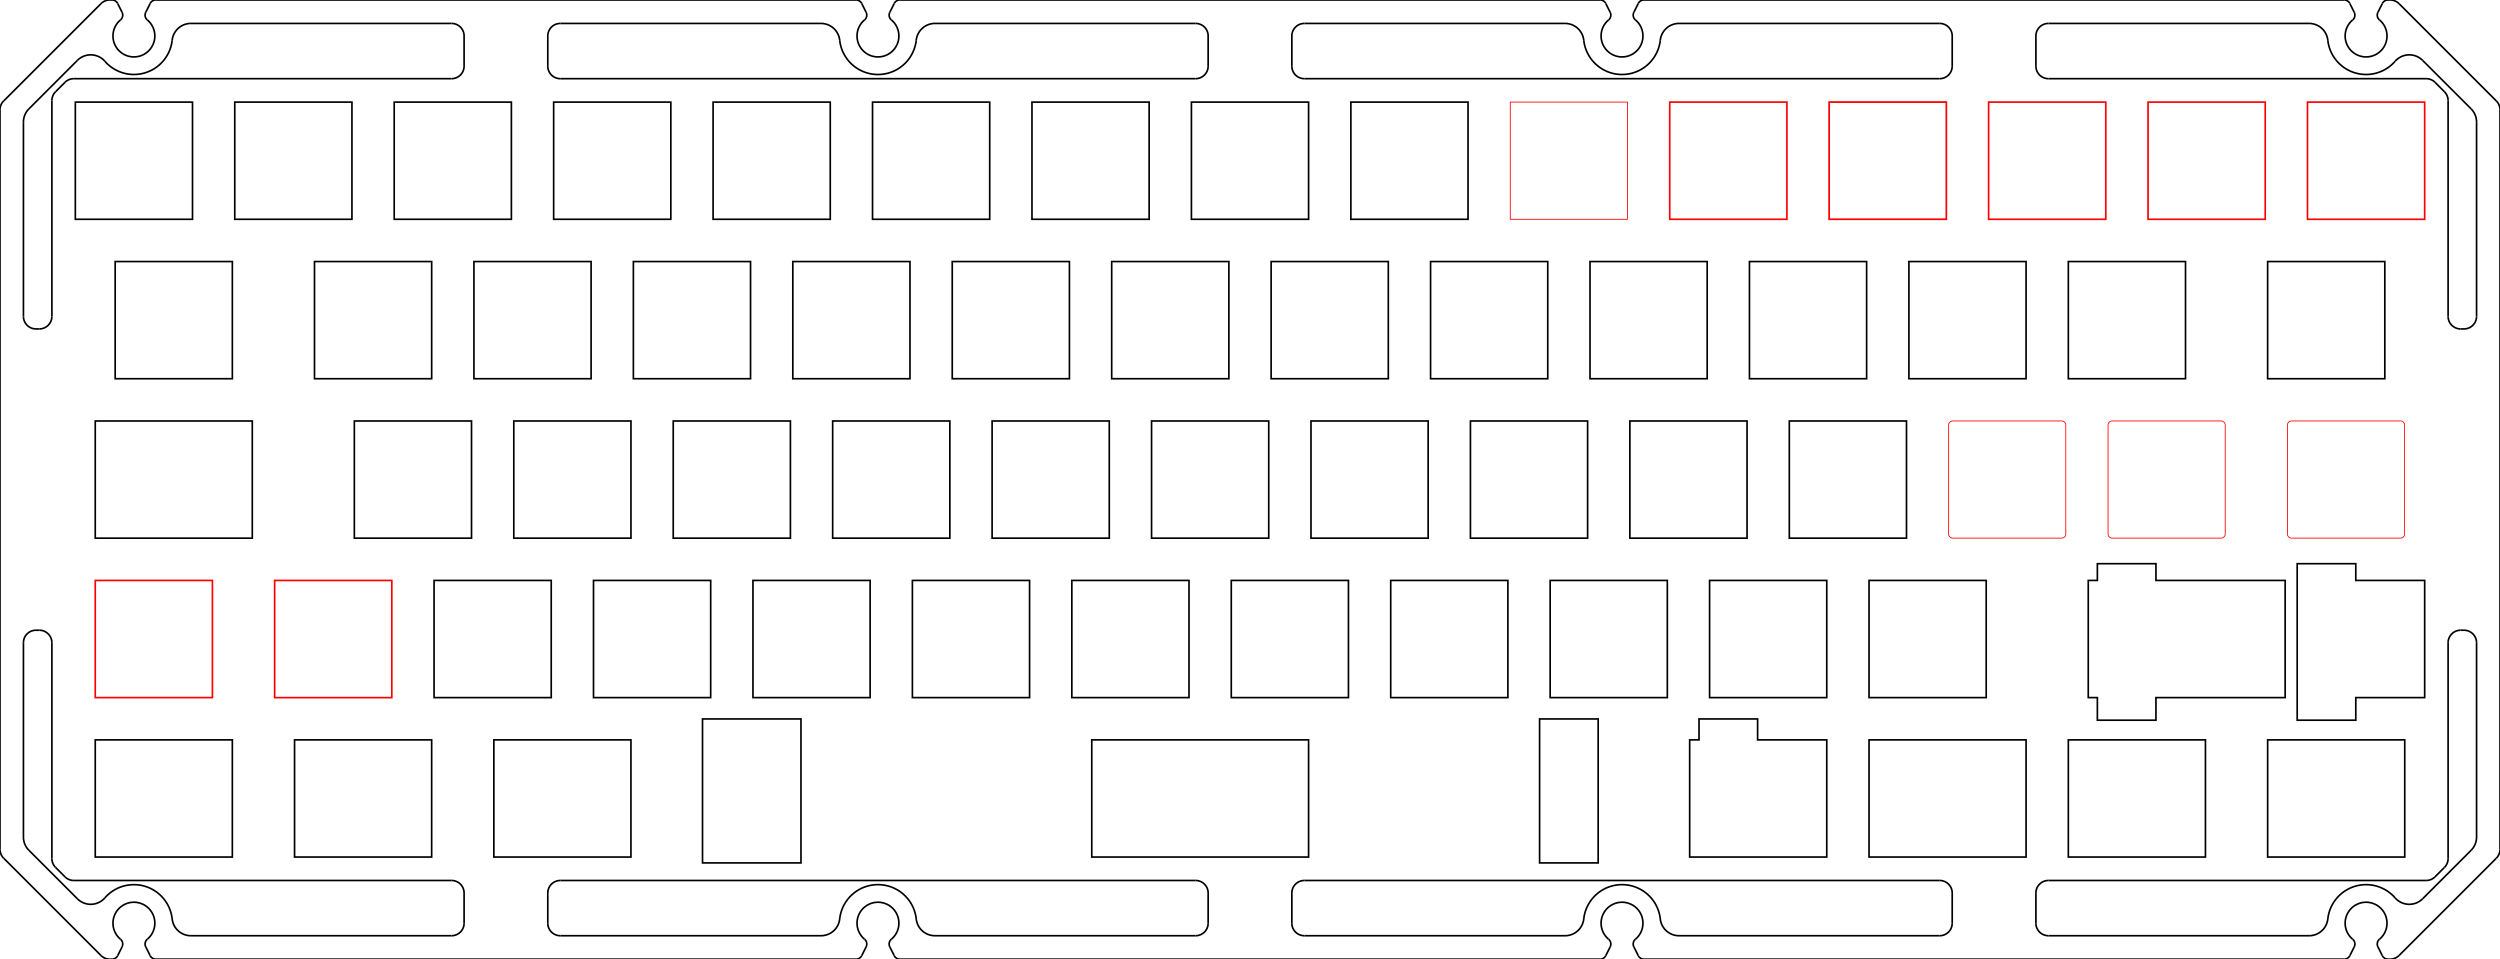 <?xml version="1.0" encoding="UTF-8" standalone="no"?>
<svg
   xmlns:lc="http://www.librecad.org"
   xmlns:dc="http://purl.org/dc/elements/1.1/"
   xmlns:cc="http://creativecommons.org/ns#"
   xmlns:rdf="http://www.w3.org/1999/02/22-rdf-syntax-ns#"
   xmlns:svg="http://www.w3.org/2000/svg"
   xmlns="http://www.w3.org/2000/svg"
   xmlns:sodipodi="http://sodipodi.sourceforge.net/DTD/sodipodi-0.dtd"
   xmlns:inkscape="http://www.inkscape.org/namespaces/inkscape"
   width="298.7mm"
   height="114.6mm"
   viewBox="0 0 298.7 114.6"
   version="1.1"
   id="svg542"
   sodipodi:docname="pingjr.svg"
   inkscape:version="0.92.3 (2405546, 2018-03-11)">
  <defs
     id="defs546" />
  <sodipodi:namedview
     pagecolor="#ffffff"
     bordercolor="#666666"
     borderopacity="1"
     objecttolerance="10"
     gridtolerance="10"
     guidetolerance="10"
     inkscape:pageopacity="0"
     inkscape:pageshadow="2"
     inkscape:window-width="1551"
     inkscape:window-height="845"
     id="namedview544"
     showgrid="false"
     inkscape:measure-start="860.168,278.196"
     inkscape:measure-end="912.396,279.261"
     inkscape:zoom="1.4142136"
     inkscape:cx="869.8795"
     inkscape:cy="201.8502"
     inkscape:window-x="49"
     inkscape:window-y="27"
     inkscape:window-maximized="1"
     inkscape:current-layer="svg542" />
  <g
     lc:layername="0"
     lc:is_locked="false"
     lc:is_construction="false"
     fill="none"
     stroke="black"
     stroke-width="1"
     id="g2" />
  <g
     lc:layername="HMKB-60-ANSI"
     lc:is_locked="false"
     lc:is_construction="false"
     fill="none"
     stroke="black"
     stroke-width="1"
     id="g540"
     style="stroke-width:0.2;stroke-miterlimit:4;stroke-dasharray:none">
    <path
       d="M270.937,45.25 L284.937,45.25 L284.937,31.25 L270.937,31.25 L270.937,45.25 Z "
       id="path6"
       style="stroke-width:0.2;stroke-miterlimit:4;stroke-dasharray:none" />
    <path
       d="M130.444,102.4 L156.35,102.4 L156.35,88.4 L130.444,88.4 L130.444,102.4 Z "
       id="path10"
       style="stroke-width:0.2;stroke-miterlimit:4;stroke-dasharray:none" />
    <path
       d="M104.25,26.2 L118.25,26.2 L118.25,12.2 L104.25,12.2 L104.25,26.2 Z "
       id="path12"
       style="stroke-width:0.2;stroke-miterlimit:4;stroke-dasharray:none" />
    <path
       d="M123.3,26.2 L137.3,26.2 L137.3,12.2 L123.3,12.2 L123.3,26.2 Z "
       id="path14"
       style="stroke-width:0.2;stroke-miterlimit:4;stroke-dasharray:none" />
    <path
       d="M161.4,26.2 L175.4,26.2 L175.4,12.2 L161.4,12.2 L161.4,26.2 Z "
       id="path16"
       style="stroke-width:0.2;stroke-miterlimit:4;stroke-dasharray:none" />
    <path
       d="M180.45,26.2 L194.45,26.2 L194.45,12.2 L180.45,12.2 L180.45,26.2 Z "
       id="path18"
       style="stroke-width:0.1;stroke-miterlimit:4;stroke-dasharray:none;stroke:#ff0000;stroke-opacity:1" />
    <path
       d="M237.6,26.2 L251.6,26.2 L251.6,12.2 L237.6,12.2 L237.6,26.2 Z "
       id="path20"
       style="stroke-width:0.2;stroke-miterlimit:4;stroke-dasharray:none;stroke:#ff0000;stroke-opacity:1" />
    <path
       d="M132.825,45.25 L146.825,45.25 L146.825,31.25 L132.825,31.25 L132.825,45.25 Z "
       id="path22"
       style="stroke-width:0.2;stroke-miterlimit:4;stroke-dasharray:none" />
    <path
       d="M61.388,64.3 L75.388,64.3 L75.388,50.3 L61.388,50.3 L61.388,64.3 Z "
       id="path24"
       style="stroke-width:0.2;stroke-miterlimit:4;stroke-dasharray:none" />
    <path
       d="M137.588,64.3 L151.588,64.3 L151.588,50.3 L137.588,50.3 L137.588,64.3 Z "
       id="path26"
       style="stroke-width:0.2;stroke-miterlimit:4;stroke-dasharray:none" />
    <path
       d="M156.637,64.3 L170.637,64.3 L170.637,50.3 L156.637,50.3 L156.637,64.3 Z "
       id="path28"
       style="stroke-width:0.2;stroke-miterlimit:4;stroke-dasharray:none" />
    <path
       d="M194.738,64.3 L208.738,64.3 L208.738,50.3 L194.738,50.3 L194.738,64.3 Z "
       id="path30"
       style="stroke-width:0.2;stroke-miterlimit:4;stroke-dasharray:none" />
    <path
       d="M51.862,83.35 L65.862,83.35 L65.862,69.35 L51.862,69.35 L51.862,83.35 Z "
       id="path32"
       style="stroke-width:0.2;stroke-miterlimit:4;stroke-dasharray:none" />
    <path
       d="M70.912,83.35 L84.912,83.35 L84.912,69.35 L70.912,69.35 L70.912,83.35 Z "
       id="path34"
       style="stroke-width:0.2;stroke-miterlimit:4;stroke-dasharray:none" />
    <path
       d="M89.963,83.35 L103.963,83.35 L103.963,69.35 L89.963,69.35 L89.963,83.35 Z "
       id="path36"
       style="stroke-width:0.2;stroke-miterlimit:4;stroke-dasharray:none" />
    <path
       d="M109.013,83.35 L123.013,83.35 L123.013,69.35 L109.013,69.35 L109.013,83.35 Z "
       id="path38"
       style="stroke-width:0.2;stroke-miterlimit:4;stroke-dasharray:none" />
    <path
       d="M128.062,83.35 L142.062,83.35 L142.062,69.35 L128.062,69.35 L128.062,83.35 Z "
       id="path40"
       style="stroke-width:0.2;stroke-miterlimit:4;stroke-dasharray:none" />
    <path
       d="M185.213,83.35 L199.213,83.35 L199.213,69.35 L185.213,69.35 L185.213,83.35 Z "
       id="path42"
       style="stroke-width:0.2;stroke-miterlimit:4;stroke-dasharray:none" />
    <path
       d="M223.312,83.35 L237.312,83.35 L237.312,69.35 L223.312,69.35 L223.312,83.35 Z "
       id="path44"
       style="stroke-width:0.2;stroke-miterlimit:4;stroke-dasharray:none" />
    <path
       d="M204.262,83.35 L218.262,83.35 L218.262,69.35 L204.262,69.35 L204.262,83.35 Z "
       id="path46"
       style="stroke-width:0.2;stroke-miterlimit:4;stroke-dasharray:none" />
    <path
       d="M166.162,83.35 L180.162,83.35 L180.162,69.35 L166.162,69.35 L166.162,83.35 Z "
       id="path48"
       style="stroke-width:0.2;stroke-miterlimit:4;stroke-dasharray:none" />
    <path
       d="M147.113,83.35 L161.113,83.35 L161.113,69.35 L147.113,69.35 L147.113,83.35 Z "
       id="path50"
       style="stroke-width:0.2;stroke-miterlimit:4;stroke-dasharray:none" />
    <path
       d="M213.787,64.3 L227.787,64.3 L227.787,50.3 L213.787,50.3 L213.787,64.3 Z "
       id="path54"
       style="stroke-width:0.2;stroke-miterlimit:4;stroke-dasharray:none" />
    <path
       d="M175.688,64.3 L189.688,64.3 L189.688,50.3 L175.688,50.3 L175.688,64.3 Z "
       id="path56"
       style="stroke-width:0.2;stroke-miterlimit:4;stroke-dasharray:none" />
    <path
       d="M118.537,64.3 L132.537,64.3 L132.537,50.3 L118.537,50.3 L118.537,64.3 Z "
       id="path58"
       style="stroke-width:0.2;stroke-miterlimit:4;stroke-dasharray:none" />
    <path
       d="M99.487,64.3 L113.487,64.3 L113.487,50.3 L99.487,50.3 L99.487,64.3 Z "
       id="path60"
       style="stroke-width:0.2;stroke-miterlimit:4;stroke-dasharray:none" />
    <path
       d="M80.438,64.3 L94.438,64.3 L94.438,50.3 L80.438,50.3 L80.438,64.3 Z "
       id="path62"
       style="stroke-width:0.2;stroke-miterlimit:4;stroke-dasharray:none" />
    <path
       d="M42.337,64.3 L56.337,64.3 L56.337,50.3 L42.337,50.3 L42.337,64.3 Z "
       id="path64"
       style="stroke-width:0.2;stroke-miterlimit:4;stroke-dasharray:none" />
    <path
       d="M247.125,45.25 L261.125,45.25 L261.125,31.25 L247.125,31.25 L247.125,45.25 Z "
       id="path66"
       style="stroke-width:0.2;stroke-miterlimit:4;stroke-dasharray:none" />
    <path
       d="M228.075,45.25 L242.075,45.25 L242.075,31.25 L228.075,31.25 L228.075,45.25 Z "
       id="path68"
       style="stroke-width:0.2;stroke-miterlimit:4;stroke-dasharray:none" />
    <path
       d="M209.025,45.25 L223.025,45.25 L223.025,31.25 L209.025,31.25 L209.025,45.25 Z "
       id="path70"
       style="stroke-width:0.2;stroke-miterlimit:4;stroke-dasharray:none" />
    <path
       d="M189.975,45.25 L203.975,45.25 L203.975,31.25 L189.975,31.25 L189.975,45.25 Z "
       id="path72"
       style="stroke-width:0.2;stroke-miterlimit:4;stroke-dasharray:none" />
    <path
       d="M170.925,45.25 L184.925,45.25 L184.925,31.25 L170.925,31.25 L170.925,45.25 Z "
       id="path74"
       style="stroke-width:0.2;stroke-miterlimit:4;stroke-dasharray:none" />
    <path
       d="M151.875,45.25 L165.875,45.25 L165.875,31.25 L151.875,31.25 L151.875,45.25 Z "
       id="path76"
       style="stroke-width:0.2;stroke-miterlimit:4;stroke-dasharray:none" />
    <path
       d="M113.775,45.25 L127.775,45.25 L127.775,31.25 L113.775,31.25 L113.775,45.25 Z "
       id="path78"
       style="stroke-width:0.2;stroke-miterlimit:4;stroke-dasharray:none" />
    <path
       d="M94.725,45.25 L108.725,45.25 L108.725,31.25 L94.725,31.25 L94.725,45.25 Z "
       id="path80"
       style="stroke-width:0.2;stroke-miterlimit:4;stroke-dasharray:none" />
    <path
       d="M75.675,45.25 L89.675,45.25 L89.675,31.25 L75.675,31.25 L75.675,45.25 Z "
       id="path82"
       style="stroke-width:0.2;stroke-miterlimit:4;stroke-dasharray:none" />
    <path
       d="M56.625,45.25 L70.625,45.25 L70.625,31.25 L56.625,31.25 L56.625,45.25 Z "
       id="path84"
       style="stroke-width:0.2;stroke-miterlimit:4;stroke-dasharray:none" />
    <path
       d="M37.575,45.25 L51.575,45.25 L51.575,31.25 L37.575,31.25 L37.575,45.25 Z "
       id="path86"
       style="stroke-width:0.2;stroke-miterlimit:4;stroke-dasharray:none" />
    <path
       d="M218.55,26.2 L232.55,26.2 L232.55,12.2 L218.55,12.2 L218.55,26.2 Z "
       id="path88"
       style="stroke-width:0.2;stroke-miterlimit:4;stroke-dasharray:none;stroke:#ff0000;stroke-opacity:1" />
    <path
       d="M199.5,26.2 L213.5,26.2 L213.5,12.2 L199.5,12.2 L199.5,26.2 Z "
       id="path90"
       style="stroke-width:0.2;stroke-miterlimit:4;stroke-dasharray:none;stroke:#ff0000;stroke-opacity:1" />
    <path
       d="M142.35,26.2 L156.35,26.2 L156.35,12.2 L142.35,12.2 L142.35,26.2 Z "
       id="path92"
       style="stroke-width:0.2;stroke-miterlimit:4;stroke-dasharray:none" />
    <path
       d="M85.2,26.2 L99.2,26.2 L99.2,12.2 L85.2,12.2 L85.2,26.2 Z "
       id="path94"
       style="stroke-width:0.2;stroke-miterlimit:4;stroke-dasharray:none" />
    <path
       d="M66.15,26.2 L80.15,26.2 L80.15,12.2 L66.15,12.2 L66.15,26.2 Z "
       id="path96"
       style="stroke-width:0.2;stroke-miterlimit:4;stroke-dasharray:none" />
    <path
       d="M47.1,26.2 L61.1,26.2 L61.1,12.2 L47.1,12.2 L47.1,26.2 Z "
       id="path98"
       style="stroke-width:0.2;stroke-miterlimit:4;stroke-dasharray:none" />
    <path
       d="M28.05,26.2 L42.05,26.2 L42.05,12.2 L28.05,12.2 L28.05,26.2 Z "
       id="path100"
       style="stroke-width:0.2;stroke-miterlimit:4;stroke-dasharray:none" />
    <path
       d="M13.762,31.25 L13.762,45.25 L27.762,45.25 L27.762,31.25 L13.762,31.25 Z "
       id="path102"
       style="stroke-width:0.2;stroke-miterlimit:4;stroke-dasharray:none" />
    <path
       d="M11.381,50.3 L11.381,64.3 L30.144,64.3 L30.144,50.3 L11.381,50.3 Z "
       id="path104"
       style="stroke-width:0.2;stroke-miterlimit:4;stroke-dasharray:none" />
    <path
       d="M9,12.2 L9,26.2 L23,26.2 L23,12.2 L9,12.2 Z "
       id="path106"
       style="stroke-width:0.2;stroke-miterlimit:4;stroke-dasharray:none" />
    <path
       d="M11.381,88.4 L11.381,102.4 L27.761,102.4 L27.761,88.4 L11.381,88.4 Z "
       id="path108"
       style="stroke-width:0.2;stroke-miterlimit:4;stroke-dasharray:none" />
    <path
       d="M35.194,88.4 L35.194,102.4 L51.574,102.4 L51.574,88.4 L35.194,88.4 Z "
       id="path110"
       style="stroke-width:0.2;stroke-miterlimit:4;stroke-dasharray:none" />
    <path
       d="M223.312,88.4 L223.312,102.4 L242.075,102.4 L242.075,88.4 L223.312,88.4 Z "
       id="path112"
       style="stroke-width:0.2;stroke-miterlimit:4;stroke-dasharray:none" />
    <path
       d="M247.125,88.4 L247.125,102.4 L263.506,102.4 L263.506,88.4 L247.125,88.4 Z "
       id="path114"
       style="stroke-width:0.2;stroke-miterlimit:4;stroke-dasharray:none" />
    <path
       d="M270.938,88.4 L270.938,102.4 L287.319,102.4 L287.319,88.4 L270.938,88.4 Z "
       id="path116"
       style="stroke-width:0.2;stroke-miterlimit:4;stroke-dasharray:none" />
    <path
       d="M59.006,88.4 L59.006,102.4 L75.386,102.4 L75.386,88.4 L59.006,88.4 Z "
       id="path118"
       style="stroke-width:0.2;stroke-miterlimit:4;stroke-dasharray:none" />
    <path
       d="M257.593,69.35 L257.593,67.35 L250.593,67.35 L250.593,69.35 L249.506,69.35 L249.506,83.35 L250.593,83.35 L250.593,86.05 L257.593,86.05 L257.593,83.35 L273.031,83.35 L273.031,69.35 L257.593,69.35 Z "
       id="path124"
       style="stroke-width:0.2;stroke-miterlimit:4;stroke-dasharray:none" />
    <path
       d="M274.469,86.05 L281.469,86.05 L281.469,83.35 L289.7,83.35 L289.7,69.35 L281.469,69.35 L281.469,67.35 L274.469,67.35 L274.469,86.05 Z "
       id="path126"
       style="stroke-width:0.2;stroke-miterlimit:4;stroke-dasharray:none" />
    <path
       d="M201.881,102.4 L201.881,88.4 L202.999,88.4 L202.999,85.9 L209.999,85.9 L209.999,88.4 L218.262,88.4 L218.262,102.4 L201.881,102.4 Z "
       id="path134"
       style="stroke-width:0.2;stroke-miterlimit:4;stroke-dasharray:none" />
    <path
       d="M183.95,85.9 L183.95,103.1 L190.95,103.1 L190.95,85.9 L183.95,85.9 Z "
       id="path136"
       style="stroke-width:0.2;stroke-miterlimit:4;stroke-dasharray:none" />
    <path
       d="M83.937,85.9 L83.937,103.1 L95.7,103.1 L95.7,85.9 L83.937,85.9 Z "
       id="path138"
       style="stroke-width:0.2;stroke-miterlimit:4;stroke-dasharray:none" />
    <path
       d="M12.061,114.161 A1.5,1.5 0 0,0 13.121,114.6 "
       id="path140"
       style="stroke-width:0.2;stroke-miterlimit:4;stroke-dasharray:none" />
    <line
       x1="12.061"
       y1="114.161"
       x2="0.439"
       y2="102.539"
       id="line142"
       style="stroke-width:0.2;stroke-miterlimit:4;stroke-dasharray:none" />
    <path
       d="M0,101.479 A1.5,1.5 0 0,0 0.439,102.539 "
       id="path144"
       style="stroke-width:0.2;stroke-miterlimit:4;stroke-dasharray:none" />
    <line
       x1="0"
       y1="101.479"
       x2="0"
       y2="13.121"
       id="line146"
       style="stroke-width:0.2;stroke-miterlimit:4;stroke-dasharray:none" />
    <path
       d="M0.439,12.061 A1.5,1.5 0 0,0 0,13.121 "
       id="path148"
       style="stroke-width:0.2;stroke-miterlimit:4;stroke-dasharray:none" />
    <line
       x1="0.439"
       y1="12.061"
       x2="12.061"
       y2="0.439"
       id="line150"
       style="stroke-width:0.2;stroke-miterlimit:4;stroke-dasharray:none" />
    <path
       d="M13.121,0 A1.5,1.5 0 0,0 12.061,0.439 "
       id="path152"
       style="stroke-width:0.2;stroke-miterlimit:4;stroke-dasharray:none" />
    <line
       x1="13.121"
       y1="0"
       x2="13.386"
       y2="0"
       id="line154"
       style="stroke-width:0.2;stroke-miterlimit:4;stroke-dasharray:none" />
    <path
       d="M14.057,0.415 A0.75,0.75 0 0,0 13.386,0 "
       id="path156"
       style="stroke-width:0.2;stroke-miterlimit:4;stroke-dasharray:none" />
    <line
       x1="14.057"
       y1="0.415"
       x2="14.585"
       y2="1.472"
       id="line158"
       style="stroke-width:0.2;stroke-miterlimit:4;stroke-dasharray:none" />
    <path
       d="M14.396,2.382 A0.75,0.75 0 0,0 14.585,1.472 "
       id="path160"
       style="stroke-width:0.2;stroke-miterlimit:4;stroke-dasharray:none" />
    <path
       d="M14.396,2.382 A2.5,2.5 0 1,0 17.603,2.382 "
       id="path162"
       style="stroke-width:0.2;stroke-miterlimit:4;stroke-dasharray:none" />
    <path
       d="M17.414,1.472 A0.75,0.75 0 0,0 17.603,2.382 "
       id="path164"
       style="stroke-width:0.2;stroke-miterlimit:4;stroke-dasharray:none" />
    <line
       x1="17.414"
       y1="1.472"
       x2="17.942"
       y2="0.415"
       id="line166"
       style="stroke-width:0.2;stroke-miterlimit:4;stroke-dasharray:none" />
    <path
       d="M18.613,0 A0.75,0.75 0 0,0 17.942,0.415 "
       id="path168"
       style="stroke-width:0.2;stroke-miterlimit:4;stroke-dasharray:none" />
    <line
       x1="18.613"
       y1="0"
       x2="102.286"
       y2="0"
       id="line170"
       style="stroke-width:0.2;stroke-miterlimit:4;stroke-dasharray:none" />
    <path
       d="M102.957,0.415 A0.75,0.75 0 0,0 102.286,0 "
       id="path172"
       style="stroke-width:0.2;stroke-miterlimit:4;stroke-dasharray:none" />
    <line
       x1="102.957"
       y1="0.415"
       x2="103.485"
       y2="1.472"
       id="line174"
       style="stroke-width:0.2;stroke-miterlimit:4;stroke-dasharray:none" />
    <path
       d="M103.296,2.382 A0.75,0.75 0 0,0 103.485,1.472 "
       id="path176"
       style="stroke-width:0.2;stroke-miterlimit:4;stroke-dasharray:none" />
    <path
       d="M103.296,2.382 A2.5,2.5 0 1,0 106.503,2.382 "
       id="path178"
       style="stroke-width:0.2;stroke-miterlimit:4;stroke-dasharray:none" />
    <path
       d="M106.314,1.472 A0.75,0.75 0 0,0 106.503,2.382 "
       id="path180"
       style="stroke-width:0.2;stroke-miterlimit:4;stroke-dasharray:none" />
    <line
       x1="106.314"
       y1="1.472"
       x2="106.842"
       y2="0.415"
       id="line182"
       style="stroke-width:0.2;stroke-miterlimit:4;stroke-dasharray:none" />
    <path
       d="M107.513,0 A0.75,0.75 0 0,0 106.842,0.415 "
       id="path184"
       style="stroke-width:0.2;stroke-miterlimit:4;stroke-dasharray:none" />
    <line
       x1="107.513"
       y1="0"
       x2="191.186"
       y2="0"
       id="line186"
       style="stroke-width:0.2;stroke-miterlimit:4;stroke-dasharray:none" />
    <path
       d="M191.857,0.415 A0.75,0.75 0 0,0 191.186,0 "
       id="path188"
       style="stroke-width:0.2;stroke-miterlimit:4;stroke-dasharray:none" />
    <line
       x1="191.857"
       y1="0.415"
       x2="192.385"
       y2="1.472"
       id="line190"
       style="stroke-width:0.2;stroke-miterlimit:4;stroke-dasharray:none" />
    <path
       d="M192.196,2.382 A0.75,0.75 0 0,0 192.385,1.472 "
       id="path192"
       style="stroke-width:0.2;stroke-miterlimit:4;stroke-dasharray:none" />
    <path
       d="M192.196,2.382 A2.5,2.5 0 1,0 195.403,2.382 "
       id="path194"
       style="stroke-width:0.2;stroke-miterlimit:4;stroke-dasharray:none" />
    <path
       d="M195.214,1.472 A0.75,0.75 0 0,0 195.403,2.382 "
       id="path196"
       style="stroke-width:0.2;stroke-miterlimit:4;stroke-dasharray:none" />
    <line
       x1="195.214"
       y1="1.472"
       x2="195.742"
       y2="0.415"
       id="line198"
       style="stroke-width:0.2;stroke-miterlimit:4;stroke-dasharray:none" />
    <path
       d="M196.413,0 A0.75,0.75 0 0,0 195.742,0.415 "
       id="path200"
       style="stroke-width:0.2;stroke-miterlimit:4;stroke-dasharray:none" />
    <line
       x1="196.413"
       y1="0"
       x2="280.086"
       y2="0"
       id="line202"
       style="stroke-width:0.2;stroke-miterlimit:4;stroke-dasharray:none" />
    <path
       d="M280.757,0.415 A0.75,0.75 0 0,0 280.086,0 "
       id="path204"
       style="stroke-width:0.2;stroke-miterlimit:4;stroke-dasharray:none" />
    <line
       x1="280.757"
       y1="0.415"
       x2="281.285"
       y2="1.472"
       id="line206"
       style="stroke-width:0.2;stroke-miterlimit:4;stroke-dasharray:none" />
    <path
       d="M281.096,2.382 A0.75,0.75 0 0,0 281.285,1.472 "
       id="path208"
       style="stroke-width:0.2;stroke-miterlimit:4;stroke-dasharray:none" />
    <path
       d="M281.096,2.382 A2.5,2.5 0 1,0 284.303,2.382 "
       id="path210"
       style="stroke-width:0.2;stroke-miterlimit:4;stroke-dasharray:none" />
    <path
       d="M284.114,1.472 A0.75,0.75 0 0,0 284.303,2.382 "
       id="path212"
       style="stroke-width:0.2;stroke-miterlimit:4;stroke-dasharray:none" />
    <line
       x1="284.114"
       y1="1.472"
       x2="284.642"
       y2="0.415"
       id="line214"
       style="stroke-width:0.2;stroke-miterlimit:4;stroke-dasharray:none" />
    <path
       d="M285.313,0 A0.75,0.75 0 0,0 284.642,0.415 "
       id="path216"
       style="stroke-width:0.2;stroke-miterlimit:4;stroke-dasharray:none" />
    <line
       x1="285.313"
       y1="0"
       x2="285.579"
       y2="0"
       id="line218"
       style="stroke-width:0.2;stroke-miterlimit:4;stroke-dasharray:none" />
    <path
       d="M286.639,0.439 A1.5,1.5 0 0,0 285.579,0 "
       id="path220"
       style="stroke-width:0.2;stroke-miterlimit:4;stroke-dasharray:none" />
    <line
       x1="286.639"
       y1="0.439"
       x2="298.261"
       y2="12.061"
       id="line222"
       style="stroke-width:0.2;stroke-miterlimit:4;stroke-dasharray:none" />
    <path
       d="M298.7,13.121 A1.5,1.5 0 0,0 298.261,12.061 "
       id="path224"
       style="stroke-width:0.2;stroke-miterlimit:4;stroke-dasharray:none" />
    <line
       x1="298.7"
       y1="13.121"
       x2="298.7"
       y2="101.479"
       id="line226"
       style="stroke-width:0.2;stroke-miterlimit:4;stroke-dasharray:none" />
    <path
       d="M298.261,102.539 A1.5,1.5 0 0,0 298.7,101.479 "
       id="path228"
       style="stroke-width:0.2;stroke-miterlimit:4;stroke-dasharray:none" />
    <line
       x1="298.261"
       y1="102.539"
       x2="286.639"
       y2="114.161"
       id="line230"
       style="stroke-width:0.2;stroke-miterlimit:4;stroke-dasharray:none" />
    <path
       d="M285.579,114.6 A1.5,1.5 0 0,0 286.639,114.161 "
       id="path232"
       style="stroke-width:0.2;stroke-miterlimit:4;stroke-dasharray:none" />
    <line
       x1="285.579"
       y1="114.6"
       x2="285.313"
       y2="114.6"
       id="line234"
       style="stroke-width:0.2;stroke-miterlimit:4;stroke-dasharray:none" />
    <path
       d="M284.642,114.185 A0.75,0.75 0 0,0 285.313,114.6 "
       id="path236"
       style="stroke-width:0.2;stroke-miterlimit:4;stroke-dasharray:none" />
    <line
       x1="284.642"
       y1="114.185"
       x2="284.114"
       y2="113.128"
       id="line238"
       style="stroke-width:0.2;stroke-miterlimit:4;stroke-dasharray:none" />
    <path
       d="M284.303,112.218 A0.75,0.75 0 0,0 284.114,113.128 "
       id="path240"
       style="stroke-width:0.2;stroke-miterlimit:4;stroke-dasharray:none" />
    <path
       d="M284.303,112.218 A2.5,2.5 0 1,0 281.096,112.218 "
       id="path242"
       style="stroke-width:0.2;stroke-miterlimit:4;stroke-dasharray:none" />
    <path
       d="M281.285,113.128 A0.75,0.75 0 0,0 281.096,112.218 "
       id="path244"
       style="stroke-width:0.2;stroke-miterlimit:4;stroke-dasharray:none" />
    <line
       x1="281.285"
       y1="113.128"
       x2="280.757"
       y2="114.185"
       id="line246"
       style="stroke-width:0.2;stroke-miterlimit:4;stroke-dasharray:none" />
    <path
       d="M280.086,114.6 A0.75,0.75 0 0,0 280.757,114.185 "
       id="path248"
       style="stroke-width:0.2;stroke-miterlimit:4;stroke-dasharray:none" />
    <line
       x1="280.086"
       y1="114.6"
       x2="196.413"
       y2="114.6"
       id="line250"
       style="stroke-width:0.2;stroke-miterlimit:4;stroke-dasharray:none" />
    <path
       d="M195.742,114.185 A0.75,0.75 0 0,0 196.413,114.6 "
       id="path252"
       style="stroke-width:0.2;stroke-miterlimit:4;stroke-dasharray:none" />
    <line
       x1="195.742"
       y1="114.185"
       x2="195.214"
       y2="113.128"
       id="line254"
       style="stroke-width:0.2;stroke-miterlimit:4;stroke-dasharray:none" />
    <path
       d="M195.403,112.218 A0.75,0.75 0 0,0 195.214,113.128 "
       id="path256"
       style="stroke-width:0.2;stroke-miterlimit:4;stroke-dasharray:none" />
    <path
       d="M195.403,112.218 A2.5,2.5 0 1,0 192.196,112.218 "
       id="path258"
       style="stroke-width:0.2;stroke-miterlimit:4;stroke-dasharray:none" />
    <path
       d="M192.385,113.128 A0.75,0.75 0 0,0 192.196,112.218 "
       id="path260"
       style="stroke-width:0.2;stroke-miterlimit:4;stroke-dasharray:none" />
    <line
       x1="192.385"
       y1="113.128"
       x2="191.857"
       y2="114.185"
       id="line262"
       style="stroke-width:0.2;stroke-miterlimit:4;stroke-dasharray:none" />
    <path
       d="M191.186,114.6 A0.75,0.75 0 0,0 191.857,114.185 "
       id="path264"
       style="stroke-width:0.2;stroke-miterlimit:4;stroke-dasharray:none" />
    <line
       x1="191.186"
       y1="114.6"
       x2="107.513"
       y2="114.6"
       id="line266"
       style="stroke-width:0.2;stroke-miterlimit:4;stroke-dasharray:none" />
    <path
       d="M106.842,114.185 A0.75,0.75 0 0,0 107.513,114.6 "
       id="path268"
       style="stroke-width:0.2;stroke-miterlimit:4;stroke-dasharray:none" />
    <line
       x1="106.842"
       y1="114.185"
       x2="106.314"
       y2="113.128"
       id="line270"
       style="stroke-width:0.2;stroke-miterlimit:4;stroke-dasharray:none" />
    <path
       d="M106.503,112.218 A0.75,0.75 0 0,0 106.314,113.128 "
       id="path272"
       style="stroke-width:0.2;stroke-miterlimit:4;stroke-dasharray:none" />
    <path
       d="M106.503,112.218 A2.5,2.5 0 1,0 103.296,112.218 "
       id="path274"
       style="stroke-width:0.2;stroke-miterlimit:4;stroke-dasharray:none" />
    <path
       d="M103.485,113.128 A0.75,0.75 0 0,0 103.296,112.218 "
       id="path276"
       style="stroke-width:0.2;stroke-miterlimit:4;stroke-dasharray:none" />
    <line
       x1="103.485"
       y1="113.128"
       x2="102.957"
       y2="114.185"
       id="line278"
       style="stroke-width:0.2;stroke-miterlimit:4;stroke-dasharray:none" />
    <path
       d="M102.286,114.6 A0.75,0.75 0 0,0 102.957,114.185 "
       id="path280"
       style="stroke-width:0.2;stroke-miterlimit:4;stroke-dasharray:none" />
    <line
       x1="102.286"
       y1="114.6"
       x2="18.613"
       y2="114.6"
       id="line282"
       style="stroke-width:0.2;stroke-miterlimit:4;stroke-dasharray:none" />
    <path
       d="M17.942,114.185 A0.75,0.75 0 0,0 18.613,114.6 "
       id="path284"
       style="stroke-width:0.2;stroke-miterlimit:4;stroke-dasharray:none" />
    <line
       x1="17.942"
       y1="114.185"
       x2="17.414"
       y2="113.128"
       id="line286"
       style="stroke-width:0.2;stroke-miterlimit:4;stroke-dasharray:none" />
    <path
       d="M17.603,112.218 A0.75,0.75 0 0,0 17.414,113.128 "
       id="path288"
       style="stroke-width:0.2;stroke-miterlimit:4;stroke-dasharray:none" />
    <path
       d="M17.603,112.218 A2.5,2.5 0 1,0 14.396,112.218 "
       id="path290"
       style="stroke-width:0.2;stroke-miterlimit:4;stroke-dasharray:none" />
    <path
       d="M14.585,113.128 A0.75,0.75 0 0,0 14.396,112.218 "
       id="path292"
       style="stroke-width:0.2;stroke-miterlimit:4;stroke-dasharray:none" />
    <line
       x1="14.585"
       y1="113.128"
       x2="14.057"
       y2="114.185"
       id="line294"
       style="stroke-width:0.2;stroke-miterlimit:4;stroke-dasharray:none" />
    <path
       d="M13.386,114.6 A0.75,0.75 0 0,0 14.057,114.185 "
       id="path296"
       style="stroke-width:0.2;stroke-miterlimit:4;stroke-dasharray:none" />
    <line
       x1="13.386"
       y1="114.6"
       x2="13.121"
       y2="114.6"
       id="line298"
       style="stroke-width:0.2;stroke-miterlimit:4;stroke-dasharray:none" />
    <path
       d="M100.327,4.804 A2.25,2.25 0 0,0 98.091,2.8 "
       id="path300"
       style="stroke-width:0.2;stroke-miterlimit:4;stroke-dasharray:none" />
    <path
       d="M100.327,4.804 A4.6,4.6 0 0,0 109.472,4.804 "
       id="path302"
       style="stroke-width:0.2;stroke-miterlimit:4;stroke-dasharray:none" />
    <path
       d="M111.708,2.8 A2.25,2.25 0 0,0 109.472,4.804 "
       id="path304"
       style="stroke-width:0.2;stroke-miterlimit:4;stroke-dasharray:none" />
    <line
       x1="111.708"
       y1="2.8"
       x2="142.85"
       y2="2.8"
       id="line306"
       style="stroke-width:0.2;stroke-miterlimit:4;stroke-dasharray:none" />
    <path
       d="M144.35,4.3 A1.5,1.5 0 0,0 142.85,2.8 "
       id="path308"
       style="stroke-width:0.2;stroke-miterlimit:4;stroke-dasharray:none" />
    <line
       x1="144.35"
       y1="4.3"
       x2="144.35"
       y2="7.9"
       id="line310"
       style="stroke-width:0.2;stroke-miterlimit:4;stroke-dasharray:none" />
    <path
       d="M142.85,9.4 A1.5,1.5 0 0,0 144.35,7.9 "
       id="path312"
       style="stroke-width:0.2;stroke-miterlimit:4;stroke-dasharray:none" />
    <line
       x1="142.85"
       y1="9.4"
       x2="66.95"
       y2="9.4"
       id="line314"
       style="stroke-width:0.2;stroke-miterlimit:4;stroke-dasharray:none" />
    <path
       d="M65.45,7.9 A1.5,1.5 0 0,0 66.95,9.4 "
       id="path316"
       style="stroke-width:0.2;stroke-miterlimit:4;stroke-dasharray:none" />
    <line
       x1="65.45"
       y1="7.9"
       x2="65.45"
       y2="4.3"
       id="line318"
       style="stroke-width:0.2;stroke-miterlimit:4;stroke-dasharray:none" />
    <path
       d="M66.95,2.8 A1.5,1.5 0 0,0 65.45,4.3 "
       id="path320"
       style="stroke-width:0.2;stroke-miterlimit:4;stroke-dasharray:none" />
    <line
       x1="66.95"
       y1="2.8"
       x2="98.091"
       y2="2.8"
       id="line322"
       style="stroke-width:0.2;stroke-miterlimit:4;stroke-dasharray:none" />
    <path
       d="M6.639,10.961 A1.5,1.5 0 0,0 6.2,12.021 "
       id="path324"
       style="stroke-width:0.2;stroke-miterlimit:4;stroke-dasharray:none" />
    <line
       x1="6.639"
       y1="10.961"
       x2="7.761"
       y2="9.839"
       id="line326"
       style="stroke-width:0.2;stroke-miterlimit:4;stroke-dasharray:none" />
    <path
       d="M8.821,9.4 A1.5,1.5 0 0,0 7.761,9.839 "
       id="path328"
       style="stroke-width:0.2;stroke-miterlimit:4;stroke-dasharray:none" />
    <line
       x1="8.821"
       y1="9.4"
       x2="53.95"
       y2="9.4"
       id="line330"
       style="stroke-width:0.2;stroke-miterlimit:4;stroke-dasharray:none" />
    <path
       d="M53.95,9.4 A1.5,1.5 0 0,0 55.45,7.9 "
       id="path332"
       style="stroke-width:0.2;stroke-miterlimit:4;stroke-dasharray:none" />
    <line
       x1="55.45"
       y1="7.9"
       x2="55.45"
       y2="4.3"
       id="line334"
       style="stroke-width:0.2;stroke-miterlimit:4;stroke-dasharray:none" />
    <path
       d="M55.45,4.3 A1.5,1.5 0 0,0 53.95,2.8 "
       id="path336"
       style="stroke-width:0.2;stroke-miterlimit:4;stroke-dasharray:none" />
    <line
       x1="53.95"
       y1="2.8"
       x2="22.808"
       y2="2.8"
       id="line338"
       style="stroke-width:0.2;stroke-miterlimit:4;stroke-dasharray:none" />
    <path
       d="M22.808,2.8 A2.25,2.25 0 0,0 20.572,4.804 "
       id="path340"
       style="stroke-width:0.2;stroke-miterlimit:4;stroke-dasharray:none" />
    <path
       d="M12.534,7.324 A4.6,4.6 0 0,0 20.572,4.804 "
       id="path342"
       style="stroke-width:0.2;stroke-miterlimit:4;stroke-dasharray:none" />
    <path
       d="M12.534,7.324 A2.25,2.25 0 0,0 9.247,7.213 "
       id="path344"
       style="stroke-width:0.2;stroke-miterlimit:4;stroke-dasharray:none" />
    <line
       x1="9.247"
       y1="7.213"
       x2="3.459"
       y2="13.001"
       id="line346"
       style="stroke-width:0.2;stroke-miterlimit:4;stroke-dasharray:none" />
    <path
       d="M3.459,13.001 A2.25,2.25 0 0,0 2.8,14.592 "
       id="path348"
       style="stroke-width:0.2;stroke-miterlimit:4;stroke-dasharray:none" />
    <line
       x1="2.8"
       y1="14.592"
       x2="2.8"
       y2="37.8"
       id="line350"
       style="stroke-width:0.2;stroke-miterlimit:4;stroke-dasharray:none" />
    <path
       d="M2.8,37.8 A1.5,1.5 0 0,0 4.3,39.3 "
       id="path352"
       style="stroke-width:0.2;stroke-miterlimit:4;stroke-dasharray:none" />
    <line
       x1="4.3"
       y1="39.3"
       x2="4.7"
       y2="39.3"
       id="line354"
       style="stroke-width:0.2;stroke-miterlimit:4;stroke-dasharray:none" />
    <path
       d="M4.7,39.3 A1.5,1.5 0 0,0 6.2,37.8 "
       id="path356"
       style="stroke-width:0.2;stroke-miterlimit:4;stroke-dasharray:none" />
    <line
       x1="6.2"
       y1="37.8"
       x2="6.2"
       y2="12.021"
       id="line358"
       style="stroke-width:0.2;stroke-miterlimit:4;stroke-dasharray:none" />
    <path
       d="M98.091,111.8 A2.25,2.25 0 0,0 100.327,109.796 "
       id="path360"
       style="stroke-width:0.2;stroke-miterlimit:4;stroke-dasharray:none" />
    <path
       d="M109.472,109.796 A4.6,4.6 0 0,0 100.327,109.796 "
       id="path362"
       style="stroke-width:0.2;stroke-miterlimit:4;stroke-dasharray:none" />
    <path
       d="M109.472,109.796 A2.25,2.25 0 0,0 111.708,111.8 "
       id="path364"
       style="stroke-width:0.2;stroke-miterlimit:4;stroke-dasharray:none" />
    <line
       x1="111.708"
       y1="111.8"
       x2="142.85"
       y2="111.8"
       id="line366"
       style="stroke-width:0.2;stroke-miterlimit:4;stroke-dasharray:none" />
    <path
       d="M142.85,111.8 A1.5,1.5 0 0,0 144.35,110.3 "
       id="path368"
       style="stroke-width:0.2;stroke-miterlimit:4;stroke-dasharray:none" />
    <line
       x1="144.35"
       y1="110.3"
       x2="144.35"
       y2="106.7"
       id="line370"
       style="stroke-width:0.2;stroke-miterlimit:4;stroke-dasharray:none" />
    <path
       d="M144.35,106.7 A1.5,1.5 0 0,0 142.85,105.2 "
       id="path372"
       style="stroke-width:0.2;stroke-miterlimit:4;stroke-dasharray:none" />
    <line
       x1="142.85"
       y1="105.2"
       x2="66.95"
       y2="105.2"
       id="line374"
       style="stroke-width:0.2;stroke-miterlimit:4;stroke-dasharray:none" />
    <path
       d="M66.95,105.2 A1.5,1.5 0 0,0 65.45,106.7 "
       id="path376"
       style="stroke-width:0.2;stroke-miterlimit:4;stroke-dasharray:none" />
    <line
       x1="65.45"
       y1="106.7"
       x2="65.45"
       y2="110.3"
       id="line378"
       style="stroke-width:0.2;stroke-miterlimit:4;stroke-dasharray:none" />
    <path
       d="M65.45,110.3 A1.5,1.5 0 0,0 66.95,111.8 "
       id="path380"
       style="stroke-width:0.2;stroke-miterlimit:4;stroke-dasharray:none" />
    <line
       x1="66.95"
       y1="111.8"
       x2="98.091"
       y2="111.8"
       id="line382"
       style="stroke-width:0.2;stroke-miterlimit:4;stroke-dasharray:none" />
    <path
       d="M7.761,104.761 A1.5,1.5 0 0,0 8.821,105.2 "
       id="path384"
       style="stroke-width:0.2;stroke-miterlimit:4;stroke-dasharray:none" />
    <line
       x1="7.761"
       y1="104.761"
       x2="6.639"
       y2="103.639"
       id="line386"
       style="stroke-width:0.2;stroke-miterlimit:4;stroke-dasharray:none" />
    <path
       d="M6.2,102.579 A1.5,1.5 0 0,0 6.639,103.639 "
       id="path388"
       style="stroke-width:0.2;stroke-miterlimit:4;stroke-dasharray:none" />
    <line
       x1="6.2"
       y1="102.579"
       x2="6.2"
       y2="76.8"
       id="line390"
       style="stroke-width:0.2;stroke-miterlimit:4;stroke-dasharray:none" />
    <path
       d="M6.2,76.8 A1.5,1.5 0 0,0 4.7,75.3 "
       id="path392"
       style="stroke-width:0.2;stroke-miterlimit:4;stroke-dasharray:none" />
    <line
       x1="4.7"
       y1="75.3"
       x2="4.3"
       y2="75.3"
       id="line394"
       style="stroke-width:0.2;stroke-miterlimit:4;stroke-dasharray:none" />
    <path
       d="M4.3,75.3 A1.5,1.5 0 0,0 2.8,76.8 "
       id="path396"
       style="stroke-width:0.2;stroke-miterlimit:4;stroke-dasharray:none" />
    <line
       x1="2.8"
       y1="76.8"
       x2="2.8"
       y2="100.008"
       id="line398"
       style="stroke-width:0.2;stroke-miterlimit:4;stroke-dasharray:none" />
    <path
       d="M2.8,100.008 A2.25,2.25 0 0,0 3.459,101.599 "
       id="path400"
       style="stroke-width:0.2;stroke-miterlimit:4;stroke-dasharray:none" />
    <line
       x1="3.459"
       y1="101.599"
       x2="9.247"
       y2="107.387"
       id="line402"
       style="stroke-width:0.2;stroke-miterlimit:4;stroke-dasharray:none" />
    <path
       d="M9.247,107.387 A2.25,2.25 0 0,0 12.534,107.276 "
       id="path404"
       style="stroke-width:0.2;stroke-miterlimit:4;stroke-dasharray:none" />
    <path
       d="M20.572,109.796 A4.6,4.6 0 0,0 12.534,107.276 "
       id="path406"
       style="stroke-width:0.2;stroke-miterlimit:4;stroke-dasharray:none" />
    <path
       d="M20.572,109.796 A2.25,2.25 0 0,0 22.808,111.8 "
       id="path408"
       style="stroke-width:0.2;stroke-miterlimit:4;stroke-dasharray:none" />
    <line
       x1="22.808"
       y1="111.8"
       x2="53.95"
       y2="111.8"
       id="line410"
       style="stroke-width:0.2;stroke-miterlimit:4;stroke-dasharray:none" />
    <path
       d="M53.95,111.8 A1.5,1.5 0 0,0 55.45,110.3 "
       id="path412"
       style="stroke-width:0.2;stroke-miterlimit:4;stroke-dasharray:none" />
    <line
       x1="55.45"
       y1="110.3"
       x2="55.45"
       y2="106.7"
       id="line414"
       style="stroke-width:0.2;stroke-miterlimit:4;stroke-dasharray:none" />
    <path
       d="M55.45,106.7 A1.5,1.5 0 0,0 53.95,105.2 "
       id="path416"
       style="stroke-width:0.2;stroke-miterlimit:4;stroke-dasharray:none" />
    <line
       x1="53.95"
       y1="105.2"
       x2="8.821"
       y2="105.2"
       id="line418"
       style="stroke-width:0.2;stroke-miterlimit:4;stroke-dasharray:none" />
    <line
       x1="295.241"
       y1="101.599"
       x2="289.452"
       y2="107.388"
       id="line420"
       style="stroke-width:0.2;stroke-miterlimit:4;stroke-dasharray:none" />
    <path
       d="M286.166,107.276 A2.25,2.25 0 0,0 289.452,107.388 "
       id="path422"
       style="stroke-width:0.2;stroke-miterlimit:4;stroke-dasharray:none" />
    <path
       d="M286.166,107.276 A4.6,4.6 0 0,0 278.127,109.796 "
       id="path424"
       style="stroke-width:0.2;stroke-miterlimit:4;stroke-dasharray:none" />
    <path
       d="M275.891,111.8 A2.25,2.25 0 0,0 278.127,109.796 "
       id="path426"
       style="stroke-width:0.2;stroke-miterlimit:4;stroke-dasharray:none" />
    <line
       x1="275.891"
       y1="111.8"
       x2="244.75"
       y2="111.8"
       id="line428"
       style="stroke-width:0.2;stroke-miterlimit:4;stroke-dasharray:none" />
    <path
       d="M243.25,110.3 A1.5,1.5 0 0,0 244.75,111.8 "
       id="path430"
       style="stroke-width:0.2;stroke-miterlimit:4;stroke-dasharray:none" />
    <line
       x1="243.25"
       y1="110.3"
       x2="243.25"
       y2="106.7"
       id="line432"
       style="stroke-width:0.2;stroke-miterlimit:4;stroke-dasharray:none" />
    <path
       d="M244.75,105.2 A1.5,1.5 0 0,0 243.25,106.7 "
       id="path434"
       style="stroke-width:0.2;stroke-miterlimit:4;stroke-dasharray:none" />
    <line
       x1="244.75"
       y1="105.2"
       x2="289.879"
       y2="105.2"
       id="line436"
       style="stroke-width:0.2;stroke-miterlimit:4;stroke-dasharray:none" />
    <path
       d="M289.879,105.2 A1.5,1.5 0 0,0 290.939,104.761 "
       id="path438"
       style="stroke-width:0.2;stroke-miterlimit:4;stroke-dasharray:none" />
    <line
       x1="290.939"
       y1="104.761"
       x2="292.061"
       y2="103.639"
       id="line440"
       style="stroke-width:0.2;stroke-miterlimit:4;stroke-dasharray:none" />
    <path
       d="M292.061,103.639 A1.5,1.5 0 0,0 292.5,102.579 "
       id="path442"
       style="stroke-width:0.2;stroke-miterlimit:4;stroke-dasharray:none" />
    <line
       x1="292.5"
       y1="102.579"
       x2="292.5"
       y2="76.8"
       id="line444"
       style="stroke-width:0.2;stroke-miterlimit:4;stroke-dasharray:none" />
    <path
       d="M294,75.3 A1.5,1.5 0 0,0 292.5,76.8 "
       id="path446"
       style="stroke-width:0.2;stroke-miterlimit:4;stroke-dasharray:none" />
    <line
       x1="294"
       y1="75.3"
       x2="294.4"
       y2="75.3"
       id="line448"
       style="stroke-width:0.2;stroke-miterlimit:4;stroke-dasharray:none" />
    <path
       d="M295.9,76.8 A1.5,1.5 0 0,0 294.4,75.3 "
       id="path450"
       style="stroke-width:0.2;stroke-miterlimit:4;stroke-dasharray:none" />
    <line
       x1="295.9"
       y1="76.8"
       x2="295.9"
       y2="100.008"
       id="line452"
       style="stroke-width:0.2;stroke-miterlimit:4;stroke-dasharray:none" />
    <path
       d="M295.241,101.599 A2.25,2.25 0 0,0 295.9,100.008 "
       id="path454"
       style="stroke-width:0.2;stroke-miterlimit:4;stroke-dasharray:none" />
    <path
       d="M198.372,109.796 A4.6,4.6 0 0,0 189.227,109.796 "
       id="path456"
       style="stroke-width:0.2;stroke-miterlimit:4;stroke-dasharray:none" />
    <path
       d="M186.991,111.8 A2.25,2.25 0 0,0 189.227,109.796 "
       id="path458"
       style="stroke-width:0.2;stroke-miterlimit:4;stroke-dasharray:none" />
    <line
       x1="186.991"
       y1="111.8"
       x2="155.85"
       y2="111.8"
       id="line460"
       style="stroke-width:0.2;stroke-miterlimit:4;stroke-dasharray:none" />
    <path
       d="M154.35,110.3 A1.5,1.5 0 0,0 155.85,111.8 "
       id="path462"
       style="stroke-width:0.2;stroke-miterlimit:4;stroke-dasharray:none" />
    <line
       x1="154.35"
       y1="110.3"
       x2="154.35"
       y2="106.7"
       id="line464"
       style="stroke-width:0.2;stroke-miterlimit:4;stroke-dasharray:none" />
    <path
       d="M155.85,105.2 A1.5,1.5 0 0,0 154.35,106.7 "
       id="path466"
       style="stroke-width:0.2;stroke-miterlimit:4;stroke-dasharray:none" />
    <line
       x1="155.85"
       y1="105.2"
       x2="231.75"
       y2="105.2"
       id="line468"
       style="stroke-width:0.2;stroke-miterlimit:4;stroke-dasharray:none" />
    <path
       d="M233.25,106.7 A1.5,1.5 0 0,0 231.75,105.2 "
       id="path470"
       style="stroke-width:0.2;stroke-miterlimit:4;stroke-dasharray:none" />
    <line
       x1="233.25"
       y1="106.7"
       x2="233.25"
       y2="110.3"
       id="line472"
       style="stroke-width:0.2;stroke-miterlimit:4;stroke-dasharray:none" />
    <path
       d="M231.75,111.8 A1.5,1.5 0 0,0 233.25,110.3 "
       id="path474"
       style="stroke-width:0.2;stroke-miterlimit:4;stroke-dasharray:none" />
    <line
       x1="231.75"
       y1="111.8"
       x2="200.608"
       y2="111.8"
       id="line476"
       style="stroke-width:0.2;stroke-miterlimit:4;stroke-dasharray:none" />
    <path
       d="M198.372,109.796 A2.25,2.25 0 0,0 200.608,111.8 "
       id="path478"
       style="stroke-width:0.2;stroke-miterlimit:4;stroke-dasharray:none" />
    <path
       d="M292.5,12.021 A1.5,1.5 0 0,0 292.061,10.961 "
       id="path480"
       style="stroke-width:0.2;stroke-miterlimit:4;stroke-dasharray:none" />
    <line
       x1="292.061"
       y1="10.961"
       x2="290.939"
       y2="9.839"
       id="line482"
       style="stroke-width:0.2;stroke-miterlimit:4;stroke-dasharray:none" />
    <path
       d="M290.939,9.839 A1.5,1.5 0 0,0 289.879,9.4 "
       id="path484"
       style="stroke-width:0.2;stroke-miterlimit:4;stroke-dasharray:none" />
    <line
       x1="289.879"
       y1="9.4"
       x2="244.75"
       y2="9.4"
       id="line486"
       style="stroke-width:0.2;stroke-miterlimit:4;stroke-dasharray:none" />
    <path
       d="M243.25,7.9 A1.5,1.5 0 0,0 244.75,9.4 "
       id="path488"
       style="stroke-width:0.2;stroke-miterlimit:4;stroke-dasharray:none" />
    <line
       x1="243.25"
       y1="7.9"
       x2="243.25"
       y2="4.3"
       id="line490"
       style="stroke-width:0.2;stroke-miterlimit:4;stroke-dasharray:none" />
    <path
       d="M244.75,2.8 A1.5,1.5 0 0,0 243.25,4.3 "
       id="path492"
       style="stroke-width:0.2;stroke-miterlimit:4;stroke-dasharray:none" />
    <line
       x1="244.75"
       y1="2.8"
       x2="275.891"
       y2="2.8"
       id="line494"
       style="stroke-width:0.2;stroke-miterlimit:4;stroke-dasharray:none" />
    <path
       d="M278.127,4.804 A2.25,2.25 0 0,0 275.891,2.8 "
       id="path496"
       style="stroke-width:0.2;stroke-miterlimit:4;stroke-dasharray:none" />
    <path
       d="M278.127,4.804 A4.6,4.6 0 0,0 286.166,7.324 "
       id="path498"
       style="stroke-width:0.2;stroke-miterlimit:4;stroke-dasharray:none" />
    <path
       d="M289.452,7.212 A2.25,2.25 0 0,0 286.166,7.324 "
       id="path500"
       style="stroke-width:0.2;stroke-miterlimit:4;stroke-dasharray:none" />
    <line
       x1="289.452"
       y1="7.212"
       x2="295.241"
       y2="13.001"
       id="line502"
       style="stroke-width:0.2;stroke-miterlimit:4;stroke-dasharray:none" />
    <path
       d="M295.9,14.592 A2.25,2.25 0 0,0 295.241,13.001 "
       id="path504"
       style="stroke-width:0.2;stroke-miterlimit:4;stroke-dasharray:none" />
    <line
       x1="295.9"
       y1="14.592"
       x2="295.9"
       y2="37.8"
       id="line506"
       style="stroke-width:0.2;stroke-miterlimit:4;stroke-dasharray:none" />
    <path
       d="M294.4,39.3 A1.5,1.5 0 0,0 295.9,37.8 "
       id="path508"
       style="stroke-width:0.2;stroke-miterlimit:4;stroke-dasharray:none" />
    <line
       x1="294.4"
       y1="39.3"
       x2="294"
       y2="39.3"
       id="line510"
       style="stroke-width:0.2;stroke-miterlimit:4;stroke-dasharray:none" />
    <path
       d="M292.5,37.8 A1.5,1.5 0 0,0 294,39.3 "
       id="path512"
       style="stroke-width:0.2;stroke-miterlimit:4;stroke-dasharray:none" />
    <line
       x1="292.5"
       y1="37.8"
       x2="292.5"
       y2="12.021"
       id="line514"
       style="stroke-width:0.2;stroke-miterlimit:4;stroke-dasharray:none" />
    <path
       d="M200.608,2.8 A2.25,2.25 0 0,0 198.372,4.804 "
       id="path516"
       style="stroke-width:0.2;stroke-miterlimit:4;stroke-dasharray:none" />
    <path
       d="M189.227,4.804 A4.6,4.6 0 0,0 198.372,4.804 "
       id="path518"
       style="stroke-width:0.2;stroke-miterlimit:4;stroke-dasharray:none" />
    <path
       d="M189.227,4.804 A2.25,2.25 0 0,0 186.991,2.8 "
       id="path520"
       style="stroke-width:0.2;stroke-miterlimit:4;stroke-dasharray:none" />
    <line
       x1="186.991"
       y1="2.8"
       x2="155.85"
       y2="2.8"
       id="line522"
       style="stroke-width:0.2;stroke-miterlimit:4;stroke-dasharray:none" />
    <path
       d="M155.85,2.8 A1.5,1.5 0 0,0 154.35,4.3 "
       id="path524"
       style="stroke-width:0.2;stroke-miterlimit:4;stroke-dasharray:none" />
    <line
       x1="154.35"
       y1="4.3"
       x2="154.35"
       y2="7.9"
       id="line526"
       style="stroke-width:0.2;stroke-miterlimit:4;stroke-dasharray:none" />
    <path
       d="M154.35,7.9 A1.5,1.5 0 0,0 155.85,9.4 "
       id="path528"
       style="stroke-width:0.2;stroke-miterlimit:4;stroke-dasharray:none" />
    <line
       x1="155.85"
       y1="9.4"
       x2="231.75"
       y2="9.4"
       id="line530"
       style="stroke-width:0.2;stroke-miterlimit:4;stroke-dasharray:none" />
    <path
       d="M231.75,9.4 A1.5,1.5 0 0,0 233.25,7.9 "
       id="path532"
       style="stroke-width:0.2;stroke-miterlimit:4;stroke-dasharray:none" />
    <line
       x1="233.25"
       y1="7.9"
       x2="233.25"
       y2="4.3"
       id="line534"
       style="stroke-width:0.2;stroke-miterlimit:4;stroke-dasharray:none" />
    <path
       d="M233.25,4.3 A1.5,1.5 0 0,0 231.75,2.8 "
       id="path536"
       style="stroke-width:0.2;stroke-miterlimit:4;stroke-dasharray:none" />
    <line
       x1="231.75"
       y1="2.8"
       x2="200.608"
       y2="2.8"
       id="line538"
       style="stroke-width:0.2;stroke-miterlimit:4;stroke-dasharray:none" />
    <path
       style="stroke:#ff0000;stroke-width:0.1;stroke-miterlimit:4;stroke-dasharray:none;stroke-opacity:1"
       id="path2695"
       d="m 218.55,26.2 h 14 v -14 h -14 z"
       inkscape:connector-curvature="0" />
    <path
       style="stroke:#ff0000;stroke-width:0.2;stroke-miterlimit:4;stroke-dasharray:none;stroke-opacity:1"
       id="path2697"
       d="m 275.7,26.2 h 14 v -14 h -14 z"
       inkscape:connector-curvature="0" />
    <path
       style="stroke:#ff0000;stroke-width:0.2;stroke-miterlimit:4;stroke-dasharray:none;stroke-opacity:1"
       id="path2699"
       d="m 256.65,26.2 h 14 v -14 h -14 z"
       inkscape:connector-curvature="0" />
    <path
       style="stroke:none;stroke-width:0.2;stroke-miterlimit:4;stroke-dasharray:none;stroke-opacity:1;fill:none"
       id="path2701"
       d="m 237.6,26.2 h 14 v -14 h -14 z"
       inkscape:connector-curvature="0" />
  </g>
  <path
     inkscape:connector-curvature="0"
     d="m 32.812,83.35 h 14 v -14 H 32.812 Z"
     id="path4-5"
     style="stroke:#ff0000;stroke-width:0.2;stroke-miterlimit:4;stroke-dasharray:none;stroke-opacity:1;fill:none;fill-opacity:1" />
  <path
     inkscape:connector-curvature="0"
     d="m 11.381,83.35 h 14 v -14 h -14 z"
     id="path6-3"
     style="stroke:#ff0000;stroke-width:0.2;stroke-miterlimit:4;stroke-dasharray:none;stroke-opacity:1;fill:none" />
  <path
     inkscape:connector-curvature="0"
     d="m 51.862,83.35 h 14 v -14 H 51.862 Z"
     id="path40-5"
     style="stroke:#ff0000;stroke-width:0.2;stroke-miterlimit:4;stroke-dasharray:none;stroke-opacity:0;fill:none" />
  <path
     inkscape:connector-curvature="0"
     d="m 70.912,83.35 h 14 v -14 H 70.912 Z"
     id="path42-6"
     style="stroke:#ff0000;stroke-width:0.2;stroke-miterlimit:4;stroke-dasharray:none;stroke-opacity:0;fill:none" />
  <g
     transform="translate(230.296,28.72)"
     style="fill:none;stroke:#ff0000;stroke-width:0.1;stroke-miterlimit:4;stroke-dasharray:none;stroke-opacity:1"
     lc:layername="0"
     lc:is_locked="false"
     lc:is_construction="false"
     id="g3191">
    <line
       x1="3.025"
       y1="21.575"
       x2="16.025"
       y2="21.575"
       id="line3135"
       style="stroke-width:0.1;stroke-miterlimit:4;stroke-dasharray:none;stroke:#ff0000;stroke-opacity:1" />
    <line
       x1="3.025"
       y1="35.575"
       x2="16.025"
       y2="35.575"
       id="line3137"
       style="stroke-width:0.1;stroke-miterlimit:4;stroke-dasharray:none;stroke:#ff0000;stroke-opacity:1" />
    <line
       x1="2.525"
       y1="22.075"
       x2="2.525"
       y2="35.075"
       id="line3139"
       style="stroke-width:0.1;stroke-miterlimit:4;stroke-dasharray:none;stroke:#ff0000;stroke-opacity:1" />
    <line
       x1="16.525"
       y1="22.075"
       x2="16.525"
       y2="35.075"
       id="line3141"
       style="stroke-width:0.1;stroke-miterlimit:4;stroke-dasharray:none;stroke:#ff0000;stroke-opacity:1" />
    <path
       inkscape:connector-curvature="0"
       d="m 3.025,21.575 a 0.5,0.5 0 0 0 -0.5,0.5"
       id="path3143"
       style="stroke-width:0.1;stroke-miterlimit:4;stroke-dasharray:none;stroke:#ff0000;stroke-opacity:1" />
    <path
       inkscape:connector-curvature="0"
       d="m 16.525,22.075 a 0.5,0.5 0 0 0 -0.5,-0.5"
       id="path3145"
       style="stroke-width:0.1;stroke-miterlimit:4;stroke-dasharray:none;stroke:#ff0000;stroke-opacity:1" />
    <path
       inkscape:connector-curvature="0"
       d="m 2.525,35.075 a 0.5,0.5 0 0 0 0.5,0.5"
       id="path3147"
       style="stroke-width:0.1;stroke-miterlimit:4;stroke-dasharray:none;stroke:#ff0000;stroke-opacity:1" />
    <path
       inkscape:connector-curvature="0"
       d="m 16.025,35.575 a 0.5,0.5 0 0 0 0.5,-0.5"
       id="path3149"
       style="stroke-width:0.1;stroke-miterlimit:4;stroke-dasharray:none;stroke:#ff0000;stroke-opacity:1" />
    <line
       x1="22.075"
       y1="21.575"
       x2="35.075"
       y2="21.575"
       id="line3151"
       style="stroke-width:0.1;stroke-miterlimit:4;stroke-dasharray:none;stroke:#ff0000;stroke-opacity:1" />
    <line
       x1="22.075"
       y1="35.575"
       x2="35.075"
       y2="35.575"
       id="line3153"
       style="stroke-width:0.1;stroke-miterlimit:4;stroke-dasharray:none;stroke:#ff0000;stroke-opacity:1" />
    <line
       x1="21.575"
       y1="22.075"
       x2="21.575"
       y2="35.075"
       id="line3155"
       style="stroke-width:0.1;stroke-miterlimit:4;stroke-dasharray:none;stroke:#ff0000;stroke-opacity:1" />
    <line
       x1="35.575"
       y1="22.075"
       x2="35.575"
       y2="35.075"
       id="line3157"
       style="stroke-width:0.1;stroke-miterlimit:4;stroke-dasharray:none;stroke:#ff0000;stroke-opacity:1" />
    <path
       inkscape:connector-curvature="0"
       d="m 22.075,21.575 a 0.5,0.5 0 0 0 -0.5,0.5"
       id="path3159"
       style="stroke-width:0.1;stroke-miterlimit:4;stroke-dasharray:none;stroke:#ff0000;stroke-opacity:1" />
    <path
       inkscape:connector-curvature="0"
       d="m 35.575,22.075 a 0.5,0.5 0 0 0 -0.5,-0.5"
       id="path3161"
       style="stroke-width:0.1;stroke-miterlimit:4;stroke-dasharray:none;stroke:#ff0000;stroke-opacity:1" />
    <path
       inkscape:connector-curvature="0"
       d="m 21.575,35.075 a 0.5,0.5 0 0 0 0.5,0.5"
       id="path3163"
       style="stroke-width:0.1;stroke-miterlimit:4;stroke-dasharray:none;stroke:#ff0000;stroke-opacity:1" />
    <path
       inkscape:connector-curvature="0"
       d="m 35.075,35.575 a 0.5,0.5 0 0 0 0.5,-0.5"
       id="path3165"
       style="stroke-width:0.1;stroke-miterlimit:4;stroke-dasharray:none;stroke:#ff0000;stroke-opacity:1" />
    <line
       x1="43.506"
       y1="21.575"
       x2="56.506"
       y2="21.575"
       id="line3167"
       style="stroke-width:0.1;stroke-miterlimit:4;stroke-dasharray:none;stroke:#ff0000;stroke-opacity:1" />
    <line
       x1="43.506"
       y1="35.575"
       x2="56.506"
       y2="35.575"
       id="line3169"
       style="stroke-width:0.1;stroke-miterlimit:4;stroke-dasharray:none;stroke:#ff0000;stroke-opacity:1" />
    <line
       x1="43.006"
       y1="22.075"
       x2="43.006"
       y2="35.075"
       id="line3171"
       style="stroke-width:0.1;stroke-miterlimit:4;stroke-dasharray:none;stroke:#ff0000;stroke-opacity:1" />
    <line
       x1="57.006"
       y1="22.075"
       x2="57.006"
       y2="35.075"
       id="line3173"
       style="stroke-width:0.1;stroke-miterlimit:4;stroke-dasharray:none;stroke:#ff0000;stroke-opacity:1" />
    <path
       inkscape:connector-curvature="0"
       d="m 43.506,21.575 a 0.5,0.5 0 0 0 -0.5,0.5"
       id="path3175"
       style="stroke-width:0.1;stroke-miterlimit:4;stroke-dasharray:none;stroke:#ff0000;stroke-opacity:1" />
    <path
       inkscape:connector-curvature="0"
       d="m 57.006,22.075 a 0.5,0.5 0 0 0 -0.5,-0.5"
       id="path3177"
       style="stroke-width:0.1;stroke-miterlimit:4;stroke-dasharray:none;stroke:#ff0000;stroke-opacity:1" />
    <path
       inkscape:connector-curvature="0"
       d="m 43.006,35.075 a 0.5,0.5 0 0 0 0.5,0.5"
       id="path3179"
       style="stroke-width:0.1;stroke-miterlimit:4;stroke-dasharray:none;stroke:#ff0000;stroke-opacity:1" />
    <path
       inkscape:connector-curvature="0"
       d="m 56.506,35.575 a 0.5,0.5 0 0 0 0.5,-0.5"
       id="path3181"
       style="stroke-width:0.1;stroke-miterlimit:4;stroke-dasharray:none;stroke:#ff0000;stroke-opacity:1" />
  </g>
</svg>
